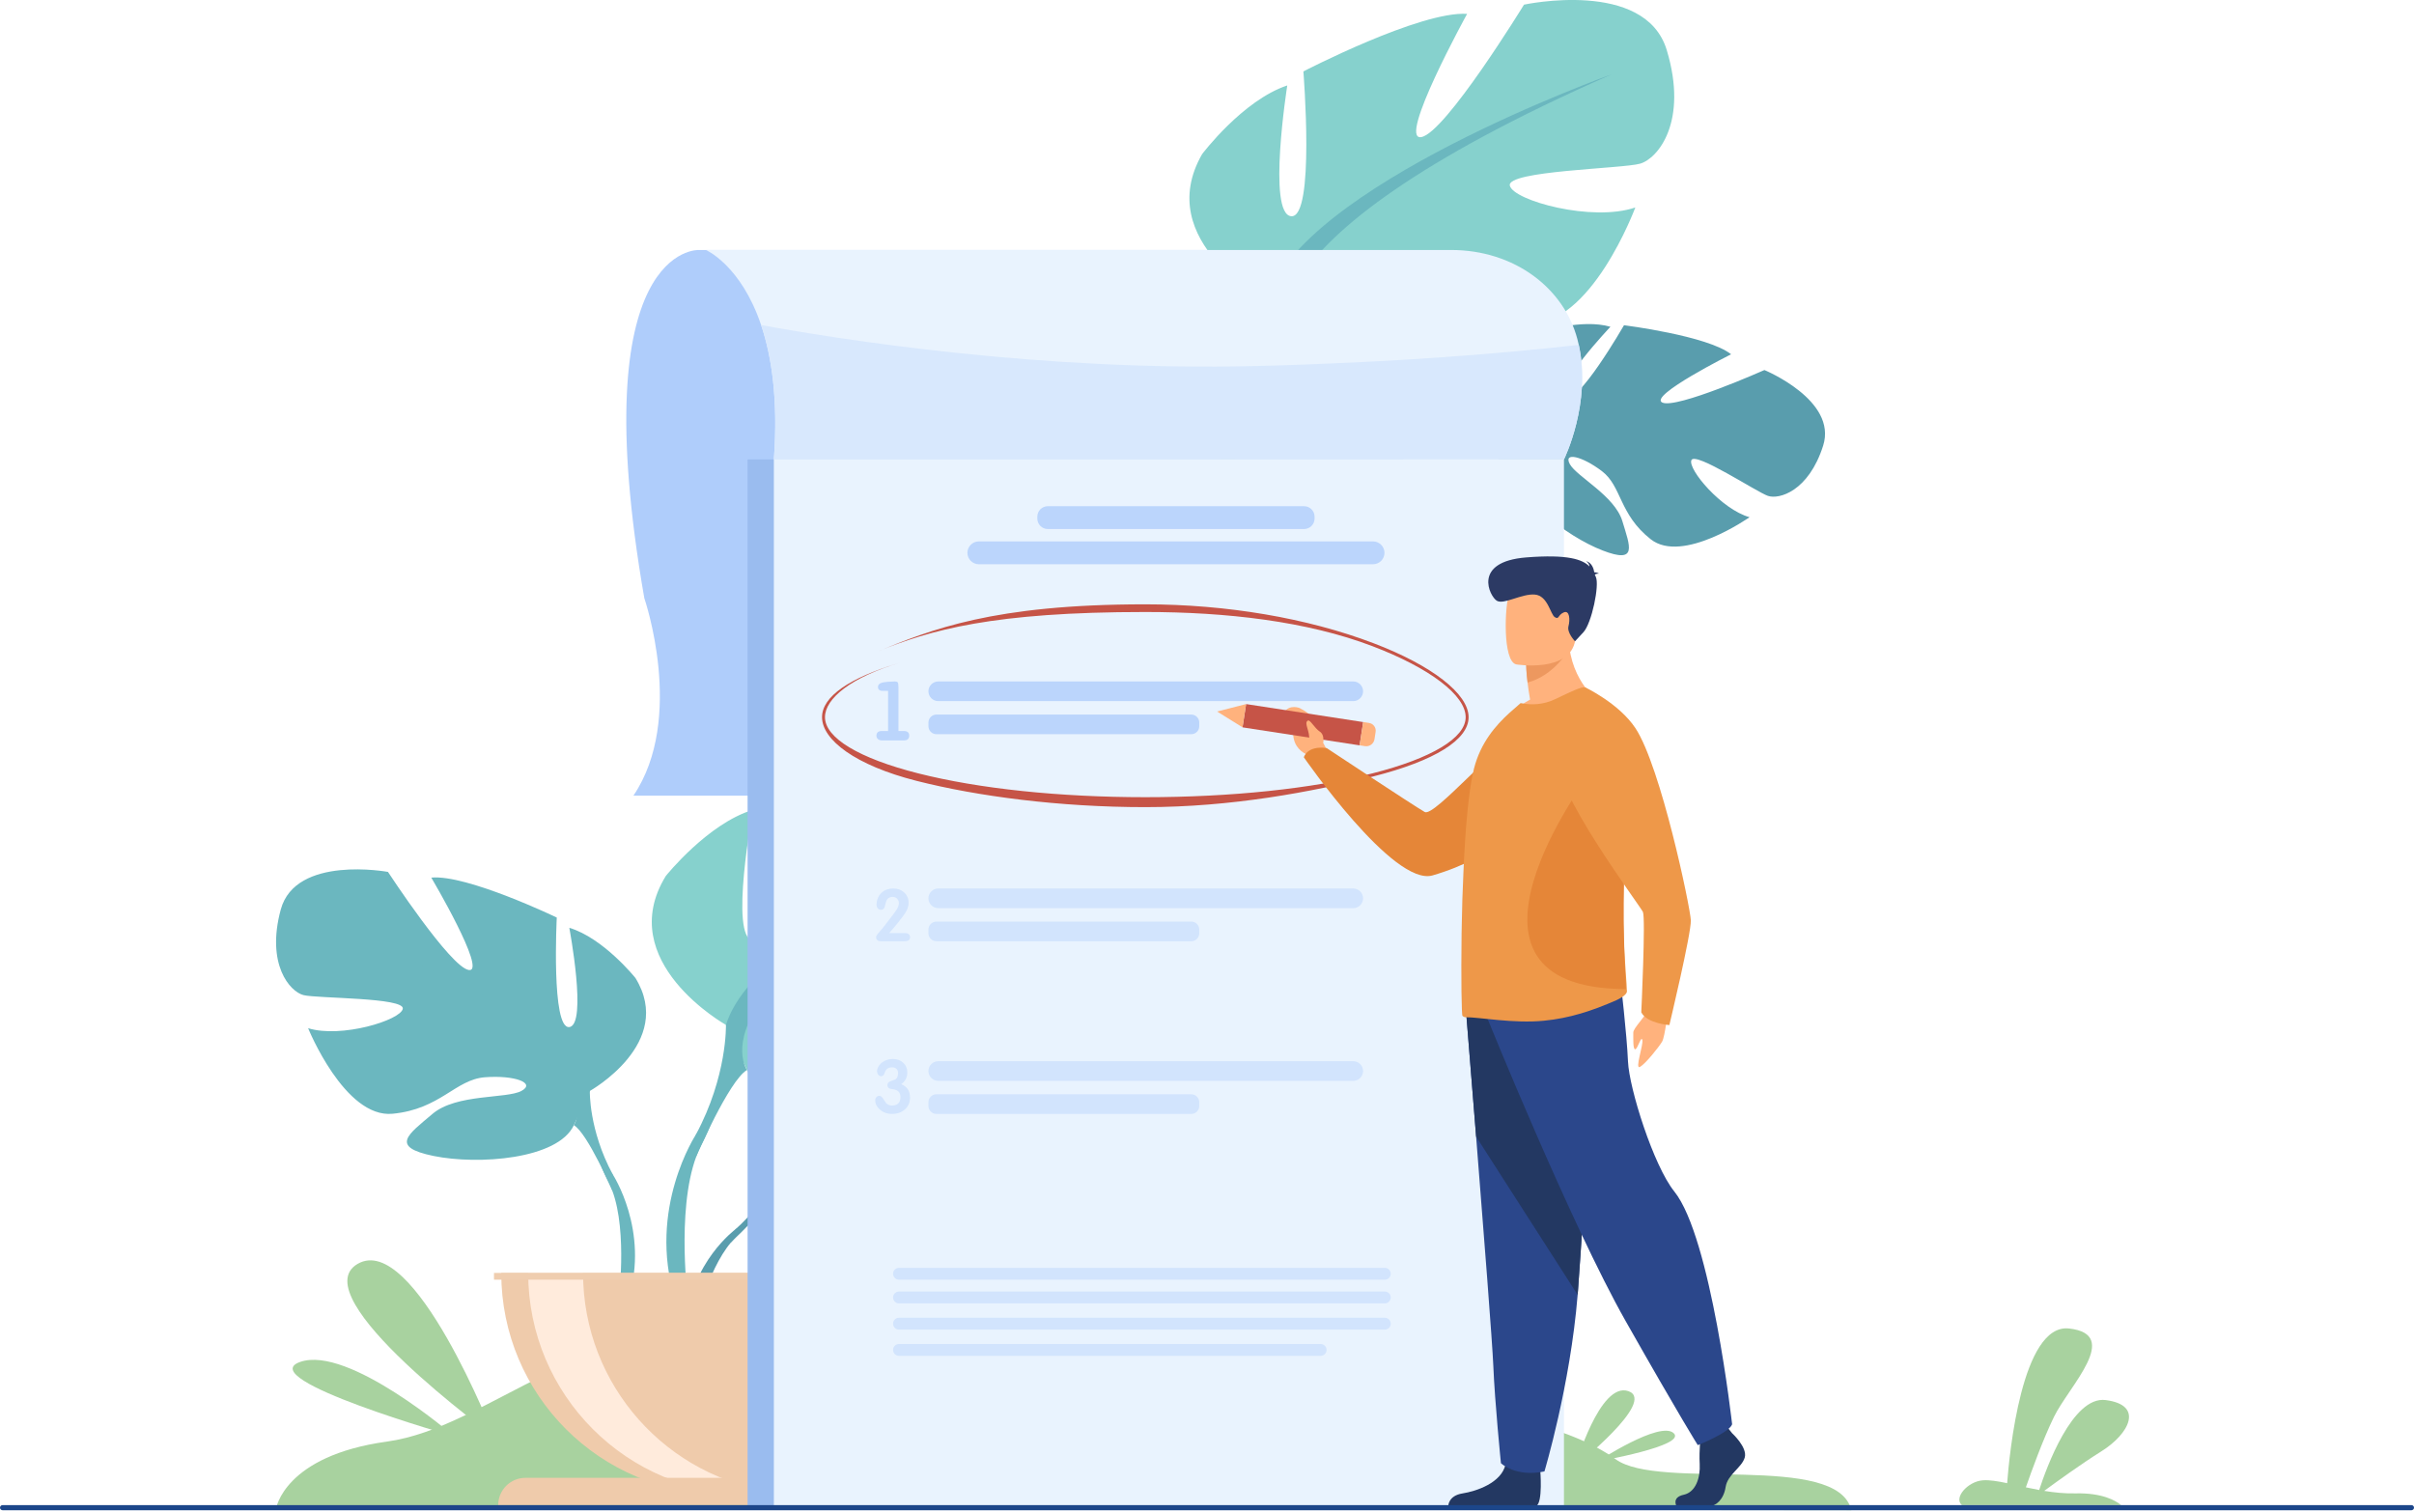<svg width="693" height="434" viewBox="0 0 693 434" fill="none" xmlns="http://www.w3.org/2000/svg">
<g clip-path="url(#clip0_34_690)">
<path d="M79.253 433.123C79.253 433.123 81.565 417.958 111.087 413.878C140.608 409.799 168.056 377.089 216.74 381.835C265.425 386.58 305.823 416.372 361.242 407.244C416.66 398.116 451.361 409.749 463.789 418.927C476.218 428.104 527.664 416.774 531.462 433.588L79.253 433.123Z" fill="#A8D29F"/>
<path d="M200.608 71.77C200.608 71.77 167.289 70.139 184.964 171.72C184.964 171.72 196.855 206.201 181.843 228.424H402.81V71.77H200.608Z" fill="#AFCDFB"/>
<path d="M223.301 335.867C223.301 335.867 207.865 317.853 222.347 306.409C222.347 306.409 232.929 300.001 241.556 300.52C241.556 300.52 229.332 321.024 233.285 323.064C237.239 325.104 245.259 299.233 245.259 299.233C245.259 299.233 269.337 296.898 277.085 300.622C277.085 300.622 256.5 317.471 260.835 318.474C265.171 319.477 287.402 302.938 287.402 302.938C287.402 302.938 309.811 306.753 308.615 320.426C307.42 334.1 299.698 338.324 296.304 337.96C292.911 337.597 273.059 330.017 272.624 332.798C272.193 335.58 284.141 344.67 292.51 345.094C292.51 345.094 276.71 362.522 266.212 357.492C255.713 352.463 254.816 344.489 248.271 341.499C241.726 338.509 236.138 338.517 238.839 341.567C241.54 344.617 253.386 347.581 257.132 354.204C260.877 360.827 264.233 365.292 253.371 363.657C242.505 362.022 224.848 354.071 224.073 344.966C223.301 335.867 223.301 335.867 223.301 335.867Z" fill="#599DAD"/>
<path d="M297.61 320.801C297.61 320.801 236.743 318.455 223.301 335.867C223.301 335.867 220.327 344.772 211.179 352.883L209.753 356.769C209.753 356.769 220.301 345.647 224.073 344.973C224.077 344.973 218.175 323.401 297.61 320.801Z" fill="#599DAD"/>
<path d="M211.183 352.883C211.183 352.883 198.119 362.548 197.211 379.817L199.583 380.029C199.583 380.029 203.756 362.174 211.296 355.191C218.837 348.209 211.183 352.883 211.183 352.883Z" fill="#599DAD"/>
<path d="M169.328 313.213C169.328 313.213 193.886 299.456 182.426 280.787C182.426 280.787 173.259 269.324 163.437 266.375C163.437 266.375 168.677 294.215 163.437 294.869C158.197 295.524 159.835 263.427 159.835 263.427C159.835 263.427 133.969 250.98 123.818 251.964C123.818 251.964 139.863 279.148 134.623 278.494C129.383 277.839 111.374 250.325 111.374 250.325C111.374 250.325 84.853 245.413 80.597 261.134C76.341 276.855 83.215 284.715 87.146 285.699C91.073 286.683 116.285 286.354 115.631 289.628C114.976 292.901 97.951 298.143 88.455 295.195C88.455 295.195 98.931 321.07 112.683 319.76C126.436 318.451 130.692 309.936 139.205 309.281C147.717 308.626 153.937 310.92 149.681 313.209C145.425 315.503 131.018 313.962 124.143 319.81C117.269 325.657 111.7 329.26 124.469 331.878C137.237 334.497 160.157 332.862 164.742 323.034C169.328 313.213 169.328 313.213 169.328 313.213Z" fill="#6BB7BF"/>
<path d="M92.711 266.05C92.711 266.05 161.47 288.322 169.328 313.213C169.328 313.213 168.998 324.347 175.877 337.124V342.036C175.877 342.036 168.673 325.331 164.746 323.041C164.746 323.038 180.133 301.42 92.711 266.05Z" fill="#6BB7BF"/>
<path d="M175.876 337.124C175.876 337.124 186.481 353.231 180.435 372.839L177.707 372.104C177.707 372.104 180.356 350.51 174.809 339.648C169.259 328.783 175.876 337.124 175.876 337.124Z" fill="#6BB7BF"/>
<path d="M208.395 294.241C208.395 294.241 176.024 276.109 191.131 251.498C191.131 251.498 203.215 236.387 216.166 232.504C216.166 232.504 209.261 269.203 216.166 270.065C223.07 270.928 220.914 228.617 220.914 228.617C220.914 228.617 255.009 212.211 268.391 213.505C268.391 213.505 247.242 249.341 254.147 248.475C261.051 247.612 284.792 211.344 284.792 211.344C284.792 211.344 319.75 204.869 325.361 225.593C330.971 246.317 321.906 256.68 316.727 257.974C311.548 259.268 278.315 258.837 279.177 263.155C280.04 267.473 302.483 274.38 315.002 270.493C315.002 270.493 301.189 304.6 283.063 302.874C264.937 301.148 259.326 289.923 248.105 289.056C236.883 288.194 228.681 291.217 234.292 294.237C239.902 297.261 258.891 295.229 267.956 302.934C277.021 310.643 284.357 315.393 267.525 318.845C250.692 322.3 220.479 320.139 214.437 307.188C208.395 294.241 208.395 294.241 208.395 294.241Z" fill="#86D1CD"/>
<path d="M309.391 232.072C309.391 232.072 218.754 261.429 208.399 294.241C208.399 294.241 208.83 308.921 199.765 325.759V332.234C199.765 332.234 209.261 310.216 214.441 307.192C214.437 307.192 194.154 278.698 309.391 232.072Z" fill="#6BB7BF"/>
<path d="M199.765 325.759C199.765 325.759 185.785 346.99 193.757 372.835L197.355 371.87C197.355 371.87 193.863 343.402 201.176 329.085C208.486 314.768 199.765 325.759 199.765 325.759Z" fill="#6BB7BF"/>
<path d="M207.305 428.884C242.324 428.884 270.714 400.485 270.714 365.455H143.896C143.896 400.485 172.286 428.884 207.305 428.884Z" fill="#EFCBAB"/>
<path d="M222.908 428.4C220.327 428.721 217.698 428.884 215.031 428.884C180.012 428.884 151.625 400.485 151.625 365.455H167.379C167.379 397.817 191.604 424.517 222.908 428.4Z" fill="#FFEBDC"/>
<path d="M271.588 432.112H143.022C143.022 427.79 146.525 424.286 150.846 424.286H263.768C268.084 424.286 271.588 427.79 271.588 432.112Z" fill="#EFCBAB"/>
<path d="M272.156 365.455H141.812V367.4H272.156V365.455Z" fill="#EFCDAF"/>
<path d="M436.75 124.288C436.75 124.288 425.642 103.322 442.285 95.34C442.285 95.34 454.013 91.412 462.318 93.815C462.318 93.815 445.89 111.137 449.303 113.994C452.715 116.852 466.214 93.372 466.214 93.372C466.214 93.372 490.216 96.381 496.958 101.713C496.958 101.713 473.18 113.635 477.19 115.565C481.2 117.495 506.519 106.24 506.519 106.24C506.519 106.24 527.546 114.884 523.377 127.959C519.212 141.039 510.752 143.465 507.521 142.363C504.29 141.262 486.584 129.507 485.551 132.126C484.518 134.745 494.181 146.239 502.255 148.49C502.255 148.49 483.016 162.028 473.876 154.814C464.735 147.601 465.609 139.627 459.881 135.271C454.153 130.915 448.698 129.696 450.665 133.265C452.632 136.834 463.54 142.325 465.738 149.611C467.936 156.896 470.232 161.99 459.991 158.009C449.749 154.027 434.268 142.394 435.509 133.341C436.75 124.288 436.75 124.288 436.75 124.288Z" fill="#599DAD"/>
<path d="M512.553 125.904C512.553 125.904 453.684 110.252 436.75 124.288C436.75 124.288 431.896 132.323 421.193 138.227L418.949 141.705C418.949 141.705 431.68 133.167 435.509 133.341C435.509 133.341 434.484 111.001 512.553 125.904Z" fill="#599DAD"/>
<path d="M421.193 138.227C421.193 138.227 406.324 144.789 401.652 161.438L403.918 162.164C403.918 162.164 411.905 145.66 420.796 140.501C429.686 135.347 421.193 138.227 421.193 138.227Z" fill="#599DAD"/>
<path d="M363.614 86.473C363.614 86.473 330.718 69.314 345.087 44.264C345.087 44.264 356.717 28.8 369.542 24.531C369.542 24.531 363.731 61.419 370.658 62.074C377.586 62.733 374.169 20.505 374.169 20.505C374.169 20.505 407.762 3.092 421.174 3.985C421.174 3.985 401.099 40.434 407.977 39.363C414.856 38.296 437.503 1.336 437.503 1.336C437.503 1.336 472.253 -6.176 478.48 14.37C484.704 34.916 475.953 45.543 470.815 46.993C465.677 48.442 432.444 48.998 433.436 53.29C434.427 57.582 457.066 63.815 469.461 59.561C469.461 59.561 456.669 94.065 438.502 92.877C420.33 91.692 414.39 80.637 403.146 80.108C391.902 79.578 383.798 82.844 389.496 85.697C395.194 88.551 414.114 85.955 423.406 93.388C432.694 100.82 440.17 105.35 423.448 109.305C406.725 113.26 376.462 112 370.038 99.235C363.614 86.473 363.614 86.473 363.614 86.473Z" fill="#86D1CD"/>
<path d="M462.711 21.322C462.711 21.322 372.989 53.366 363.61 86.473C363.61 86.473 364.48 101.135 355.918 118.233L356.111 124.705C356.111 124.705 364.949 102.414 370.034 99.239C370.038 99.239 348.915 71.362 462.711 21.322Z" fill="#6BB7BF"/>
<path d="M355.922 118.233C355.922 118.233 342.582 139.873 351.318 165.468L354.882 164.397C354.882 164.397 350.546 136.047 357.428 121.518C364.314 106.986 355.922 118.233 355.922 118.233Z" fill="#6BB7BF"/>
<path d="M445.312 131.899H214.618V432.854H445.312V131.899Z" fill="#9ABCEF"/>
<path d="M448.974 131.899H222.158V432.854H448.974V131.899Z" fill="#E9F3FE"/>
<path d="M608.911 432.112H563.205C560.757 430.034 564.9 425.315 569.228 424.997C571.108 424.853 573.488 425.251 576.204 425.822C576.832 417.466 580.427 379.9 593.963 381.41C609.184 383.098 593.963 397.953 589.662 406.748C586.472 413.261 583.113 422.602 581.577 427.011C582.814 427.279 584.093 427.54 585.398 427.783C587.414 421.587 594.921 400.742 604.466 401.957C615.672 403.38 611.17 411.736 603.225 416.694C597.395 420.342 590.241 425.527 586.839 428.032C589.722 428.502 592.726 428.82 595.779 428.748C603.607 428.562 607.428 430.871 608.911 432.112Z" fill="#A8D29F"/>
<path d="M448.982 131.891C448.978 131.895 448.978 131.895 448.982 131.891L222.162 131.895C223.418 114.74 221.527 102.277 218.496 93.319C212.681 76.092 202.655 71.77 202.655 71.77H416.566C434.824 71.77 448.978 82.772 452.833 97.376C452.977 97.925 453.109 98.474 453.227 99.019C456.881 115.728 449.129 131.589 448.982 131.891Z" fill="#E9F3FE"/>
<path d="M448.982 131.891C448.978 131.895 448.978 131.895 448.982 131.891L222.162 131.895C223.418 114.74 221.527 102.277 218.496 93.319C241.677 97.566 299.085 106.614 360.534 105.089C400.29 104.102 431.703 101.441 453.226 99.019C456.881 115.728 449.129 131.589 448.982 131.891Z" fill="#D8E8FD"/>
<path d="M388.486 201.293H269.352C267.801 201.293 266.529 200.021 266.529 198.469C266.529 196.918 267.801 195.646 269.352 195.646H388.486C390.037 195.646 391.308 196.918 391.308 198.469C391.308 200.025 390.037 201.293 388.486 201.293Z" fill="#BBD5FC"/>
<path d="M341.992 210.788H268.818C267.562 210.788 266.533 209.759 266.533 208.502V207.435C266.533 206.178 267.562 205.149 268.818 205.149H341.992C343.248 205.149 344.277 206.178 344.277 207.435V208.502C344.281 209.759 343.252 210.788 341.992 210.788Z" fill="#BBD5FC"/>
<path d="M254.949 209.876V198.348H253.428C252.505 198.348 252.043 197.966 252.043 197.194C252.043 196.641 252.402 196.248 253.125 196.017C253.492 195.896 254.082 195.801 254.888 195.741C255.694 195.68 256.345 195.65 256.837 195.65C257.313 195.65 257.612 195.745 257.737 195.938C257.858 196.131 257.922 196.619 257.922 197.402V209.876H259.489C260.503 209.876 261.01 210.315 261.01 211.189C261.01 212.113 260.503 212.571 259.489 212.571H253.174C252.728 212.571 252.357 212.453 252.058 212.215C251.759 211.976 251.608 211.643 251.608 211.212C251.608 210.323 252.122 209.876 253.152 209.876H254.949Z" fill="#BBD5FC"/>
<path d="M388.486 260.732H269.352C267.801 260.732 266.53 259.461 266.53 257.909C266.53 256.358 267.801 255.086 269.352 255.086H388.486C390.037 255.086 391.308 256.358 391.308 257.909C391.308 259.461 390.037 260.732 388.486 260.732Z" fill="#D2E4FD"/>
<path d="M341.992 270.228H268.818C267.562 270.228 266.533 269.198 266.533 267.942V266.875C266.533 265.618 267.562 264.589 268.818 264.589H341.992C343.248 264.589 344.277 265.618 344.277 266.875V267.942C344.281 269.198 343.252 270.228 341.992 270.228Z" fill="#D2E4FD"/>
<path d="M261.248 269.074C261.248 269.842 260.711 270.224 259.64 270.224H252.955C251.99 270.224 251.51 269.838 251.51 269.062C251.51 268.816 251.638 268.533 251.896 268.207C252.274 267.772 252.834 267.121 253.564 266.25C254.676 264.85 255.607 263.643 256.356 262.625C256.614 262.284 256.98 261.77 257.457 261.077C257.851 260.384 258.047 259.802 258.047 259.325C258.047 258.795 257.877 258.356 257.537 258.012C257.196 257.667 256.761 257.493 256.235 257.493C255.721 257.493 255.27 257.656 254.892 257.981C254.635 258.197 254.43 258.606 254.279 259.204C254.09 259.979 253.965 260.426 253.912 260.547C253.708 260.982 253.375 261.198 252.913 261.198C252.505 261.198 252.187 261.047 251.956 260.752C251.741 260.494 251.631 260.154 251.631 259.733C251.631 259.257 251.706 258.776 251.854 258.288C252.179 257.243 252.758 256.441 253.587 255.885C254.374 255.355 255.331 255.09 256.458 255.09C257.696 255.09 258.725 255.465 259.553 256.214C260.408 257.005 260.836 258.011 260.836 259.234C260.836 260.146 260.529 261.085 259.92 262.05C259.58 262.579 258.88 263.518 257.82 264.865C257.276 265.558 256.421 266.565 255.255 267.885H259.655C260.718 267.882 261.248 268.279 261.248 269.074Z" fill="#D2E4FD"/>
<path d="M388.486 310.314H269.352C267.801 310.314 266.529 309.042 266.529 307.491C266.529 305.939 267.801 304.667 269.352 304.667H388.486C390.037 304.667 391.308 305.939 391.308 307.491C391.308 309.042 390.037 310.314 388.486 310.314Z" fill="#D2E4FD"/>
<path d="M341.992 319.81H268.818C267.562 319.81 266.533 318.78 266.533 317.52V316.453C266.533 315.196 267.562 314.167 268.818 314.167H341.992C343.248 314.167 344.277 315.196 344.277 316.453V317.52C344.281 318.78 343.252 319.81 341.992 319.81Z" fill="#D2E4FD"/>
<path d="M261.248 315.079C261.248 316.525 260.741 317.683 259.727 318.557C258.77 319.389 257.555 319.806 256.083 319.806C254.945 319.806 253.972 319.537 253.17 318.992C251.891 318.133 251.256 317.096 251.256 315.889C251.256 315.541 251.366 315.242 251.589 314.992C251.812 314.742 252.096 314.617 252.444 314.617C252.803 314.617 253.144 314.859 253.465 315.348C253.98 316.154 254.279 316.596 254.362 316.68C254.82 317.164 255.41 317.406 256.133 317.406C257.105 317.406 257.797 317.047 258.213 316.324C258.406 315.964 258.505 315.507 258.505 314.95C258.505 313.592 257.706 312.835 256.11 312.679C255.209 312.596 254.755 312.214 254.755 311.533C254.755 311.033 255.017 310.677 255.542 310.469C256.522 310.11 257.018 309.921 257.033 309.905C257.555 309.557 257.82 308.955 257.82 308.093C257.82 307.578 257.669 307.173 257.362 306.874C257.056 306.575 256.651 306.427 256.136 306.427C255.501 306.427 255.001 306.579 254.642 306.885C254.339 307.15 254.082 307.601 253.874 308.24C253.707 308.728 253.39 308.971 252.921 308.971C252.588 308.971 252.315 308.827 252.1 308.532C251.884 308.24 251.778 307.922 251.778 307.574C251.778 307.143 251.895 306.711 252.134 306.284C252.523 305.561 253.117 305.001 253.923 304.596C254.657 304.221 255.463 304.032 256.337 304.032C257.517 304.032 258.497 304.387 259.284 305.103C260.067 305.818 260.461 306.76 260.461 307.926C260.461 309.33 259.878 310.439 258.713 311.26C260.4 311.949 261.248 313.221 261.248 315.079Z" fill="#D2E4FD"/>
<path d="M374.374 151.885H300.795C299.142 151.885 297.788 150.531 297.788 148.877V148.339C297.788 146.685 299.142 145.331 300.795 145.331H374.374C376.027 145.331 377.382 146.685 377.382 148.339V148.877C377.382 150.531 376.027 151.885 374.374 151.885Z" fill="#BBD5FC"/>
<path d="M394.176 161.994H280.997C279.196 161.994 277.721 160.518 277.721 158.716C277.721 156.915 279.196 155.439 280.997 155.439H394.172C395.973 155.439 397.449 156.915 397.449 158.716C397.452 160.522 395.977 161.994 394.176 161.994Z" fill="#BBD5FC"/>
<path d="M328.796 231.728C304.087 231.728 280.637 228.624 263.158 224.193C245.498 219.716 235.986 212.392 235.986 205.902C235.986 200.017 243.738 194.605 258.406 190.249C244.351 194.423 236.834 200.551 236.834 205.902C236.834 211.84 246.576 217.714 263.567 222.024C280.986 226.441 304.151 228.874 328.796 228.874C353.44 228.874 376.606 226.441 394.024 222.024C411.012 217.717 420.758 211.84 420.758 205.902C420.758 199.616 410.497 191.801 393.983 185.511C375.202 178.358 352.052 175.705 328.796 175.705C285.136 175.705 267.161 180.803 251.566 187.191C267.229 180.776 284.977 173.502 328.792 173.502C352.143 173.502 375.391 177.461 394.259 184.648C411.125 191.07 421.601 199.215 421.601 205.902C421.601 212.396 411.874 218.436 394.217 222.917C376.738 227.345 353.505 231.728 328.796 231.728Z" fill="#C65447"/>
<path d="M478.844 289.669C478.844 289.669 478.03 297.583 477.137 299.077C476.245 300.576 472.442 305.356 470.823 306.295C469.204 307.233 471.81 299.993 471.481 298.585C471.152 297.178 470.15 301.155 469.435 301.25C468.719 301.344 468.905 297.76 468.878 296.459C468.852 295.153 472.351 291.936 473.585 289.162C474.818 286.384 478.844 289.669 478.844 289.669Z" fill="#FFB27D"/>
<path d="M381.661 216.692L379.841 213.259C379.841 213.259 380.741 207.143 373.084 203.276C373.084 203.276 370.284 202.136 368.706 204.418C367.25 206.523 371.48 206.14 371.253 209.74C371.026 213.339 372.732 215.45 375.112 216.62L377.075 218.894L381.661 216.692Z" fill="#FFB27D"/>
<path d="M454.04 208.487C454.04 208.487 447.465 240.777 411.269 251.328C399.972 254.621 374.302 217.415 374.302 217.415C374.302 217.415 375.206 213.986 380.859 214.773C380.859 214.773 405.852 231.323 408.996 233.121C411.788 234.714 430.148 212.612 438.517 209.047C446.89 205.482 454.04 208.487 454.04 208.487Z" fill="#E58638"/>
<path d="M357.724 202.141L356.698 208.825L390.308 213.989L391.334 207.304L357.724 202.141Z" fill="#C65447"/>
<path d="M349.404 204.278L356.702 208.82L357.731 202.136L349.404 204.278Z" fill="#FFB27D"/>
<path d="M394.906 210.118L394.581 212.23C394.38 213.528 393.166 214.421 391.868 214.22L390.313 213.982L391.338 207.298L393.029 207.559C394.255 207.749 395.095 208.895 394.906 210.118Z" fill="#FFB27D"/>
<path d="M497.25 411.479C497.25 411.479 501.741 415.577 500.863 418.491C499.985 421.402 495.933 423.347 495.389 426.905C494.84 430.466 492.649 432.407 490.678 432.407C488.707 432.407 481.28 432.407 481.28 432.407C481.28 432.407 479.831 429.902 483.335 429.149C486.838 428.396 488.158 424.21 487.943 420.327C487.723 416.444 488.272 411.267 488.272 411.267L495.718 409.541L497.25 411.479Z" fill="#233862"/>
<path d="M442.164 422.083C442.164 422.083 442.97 431.412 440.999 432.381L415.771 432.328C415.771 432.328 415.772 429.414 419.823 428.767C423.875 428.119 430.992 425.747 432.199 420.459C433.402 415.176 442.164 422.083 442.164 422.083Z" fill="#233862"/>
<path d="M420.864 290.313C420.864 290.313 422.196 306.666 423.758 326.319C425.884 353.019 428.438 385.816 428.691 392.03C429.13 402.82 430.882 420.077 430.882 420.077C430.882 420.077 435.04 424.176 443.367 422.45C443.367 422.45 450.786 397.813 452.905 371.749C452.939 371.321 452.969 370.889 453.003 370.462C454.974 343.928 458.039 288.053 458.039 288.053L420.864 290.313Z" fill="#2B478B"/>
<path d="M420.864 290.313C420.864 290.313 422.196 306.666 423.758 326.319L452.905 371.745C452.939 371.317 452.969 370.886 453.003 370.458C454.974 343.925 458.039 288.05 458.039 288.05L420.864 290.313Z" fill="#233862"/>
<path d="M426.944 292.254C426.944 292.254 450.927 351.471 466.696 379.303C482.465 407.13 487.394 414.9 487.394 414.9C487.394 414.9 496.429 411.339 497.25 408.913C497.25 408.913 491.219 355.187 480.66 342.089C474.694 334.69 467.683 312.479 467.354 304.713C467.025 296.947 465.22 281.574 465.22 281.574L426.944 292.254Z" fill="#2B478B"/>
<path d="M458.497 200.994C458.497 200.994 442.27 208.824 432.914 205.921C432.914 205.921 435.218 203.015 439.247 200.854C438.922 198.976 438.672 197.345 438.528 195.964C438.135 192.774 438.135 190.968 438.135 190.968L444.396 186.041L450.332 181.329C449.863 194.579 458.497 200.994 458.497 200.994Z" fill="#FFB27D"/>
<path d="M467.047 284.609C467.081 285.601 464.959 286.736 464.024 287.16C457.078 290.207 450.605 292.333 443.265 293.045C434.594 293.931 424.341 291.981 420.815 292.053C420.455 292.053 420.13 291.913 419.842 291.664C419.589 291.486 419.411 281.033 419.589 267.885C419.589 267.352 419.589 266.822 419.623 266.292V266.114C419.695 260.975 419.876 255.589 420.126 250.2C420.629 238.362 421.564 226.952 423.149 220.643C425.056 213.202 429.373 208.275 433.296 204.695L436.535 201.86C439.773 202.5 443.189 202.322 446.61 200.657C450.351 198.848 454.381 196.898 455.028 197.394C459.919 200.974 463.23 209.02 464.993 219.295C465.999 225.214 466.506 231.841 466.468 238.786C466.468 241.337 466.397 243.959 466.253 246.548C465.39 260.581 466.253 272.771 466.756 279.826C466.904 281.877 467.013 283.474 467.047 284.609Z" fill="#EE9849"/>
<path d="M466.759 283.962C409.937 283.849 456.28 222.282 456.28 222.282L465.484 219.292C466.211 225.616 466.578 232.697 466.551 240.118C466.551 242.843 466.498 245.648 466.396 248.41C465.772 263.405 466.396 276.427 466.759 283.962Z" fill="#E58638"/>
<path d="M450.438 186.393C450.438 186.393 446.337 193.871 438.528 195.96C438.135 192.77 438.135 190.965 438.135 190.965L444.396 186.037L450.438 186.393Z" fill="#ED985F"/>
<path d="M435.278 190.749C435.278 190.749 450.76 193.28 452.213 183.762C453.665 174.244 456.643 168.159 446.821 166.138C437 164.117 434.518 167.466 433.25 170.528C431.975 173.586 431.287 189.844 435.278 190.749Z" fill="#FFB27D"/>
<path d="M457.838 164.999C457.978 164.836 458.304 164.707 459.022 164.669C459.022 164.669 458.447 164.31 457.675 164.291C457.524 163.288 456.991 161.513 455.265 161.082C455.265 161.082 456.192 161.577 456.313 162.645C454.312 160.59 450.029 159.095 438.165 160.033C422.528 161.267 427.681 171.281 429.705 172.477C431.729 173.669 436.825 170.399 440.597 170.698C444.369 170.997 445.084 176.451 446.367 177.196C447.646 177.946 447.143 176.621 448.875 175.838C450.608 175.054 450.771 177.923 450.271 179.789C449.772 181.654 452.148 184.114 452.148 184.114C452.148 184.114 452.148 184.114 454.55 181.526C456.953 178.937 459.219 167.969 458.126 165.631C458.031 165.415 457.937 165.207 457.838 164.999Z" fill="#2C3A64"/>
<path d="M455.024 197.311C455.024 197.311 464.819 201.951 469.514 209.085C476.797 220.147 485.241 260.471 485.396 264.203C485.552 267.938 479.233 294.298 479.233 294.298C479.233 294.298 472.824 293.874 471.171 290.638C471.171 290.638 472.45 263.552 471.64 261.811C470.827 260.07 444.922 225.479 447.835 218.1C450.752 210.72 455.024 197.311 455.024 197.311Z" fill="#EE9849"/>
<path d="M379.811 213.096C379.811 213.096 380.344 210.992 378.884 210.046C377.423 209.1 376.08 206.526 375.467 206.874C374.192 207.597 376.164 209.842 375.804 212.642C375.676 213.622 377.957 216.192 379.811 213.096Z" fill="#FFB27D"/>
<path d="M141.811 412.406C141.811 412.406 118.805 353.477 102.669 362.859C86.533 372.241 141.811 412.406 141.811 412.406Z" fill="#A8D29F"/>
<path d="M130.439 412.406C130.439 412.406 100.043 386.13 86.162 391.012C72.273 395.89 130.439 412.406 130.439 412.406Z" fill="#A8D29F"/>
<path d="M452.262 420.891C452.262 420.891 459.265 396.53 467.482 399.402C475.7 402.279 452.262 420.891 452.262 420.891Z" fill="#A8D29F"/>
<path d="M458.652 419.563C458.652 419.563 476.532 407.823 480.463 411.452C484.394 415.082 458.652 419.563 458.652 419.563Z" fill="#A8D29F"/>
<path d="M397.551 367.4H258.074C257.139 367.4 256.375 366.636 256.375 365.701C256.375 364.766 257.139 364.001 258.074 364.001H397.547C398.481 364.001 399.246 364.766 399.246 365.701C399.246 366.636 398.481 367.4 397.551 367.4Z" fill="#D2E4FD"/>
<path d="M397.551 374.197H258.074C257.139 374.197 256.375 373.433 256.375 372.498C256.375 371.563 257.139 370.799 258.074 370.799H397.547C398.481 370.799 399.246 371.563 399.246 372.498C399.246 373.433 398.481 374.197 397.551 374.197Z" fill="#D2E4FD"/>
<path d="M397.551 381.729H258.074C257.139 381.729 256.375 380.964 256.375 380.029C256.375 379.095 257.139 378.33 258.074 378.33H397.547C398.481 378.33 399.246 379.095 399.246 380.029C399.246 380.964 398.481 381.729 397.551 381.729Z" fill="#D2E4FD"/>
<path d="M379.126 389.26H258.074C257.139 389.26 256.375 388.495 256.375 387.561C256.375 386.626 257.139 385.861 258.074 385.861H379.126C380.06 385.861 380.825 386.626 380.825 387.561C380.825 388.495 380.06 389.26 379.126 389.26Z" fill="#D2E4FD"/>
<path d="M692.266 433.588H0.738C0.333 433.588 0 433.255 0 432.85C0 432.445 0.333 432.112 0.738 432.112H692.266C692.671 432.112 693.004 432.445 693.004 432.85C693 433.255 692.671 433.588 692.266 433.588Z" fill="#1C468A"/>
</g>
<defs>
<clipPath id="clip0_34_690">
<rect width="693" height="433.588" fill="white"/>
</clipPath>
</defs>
</svg>
